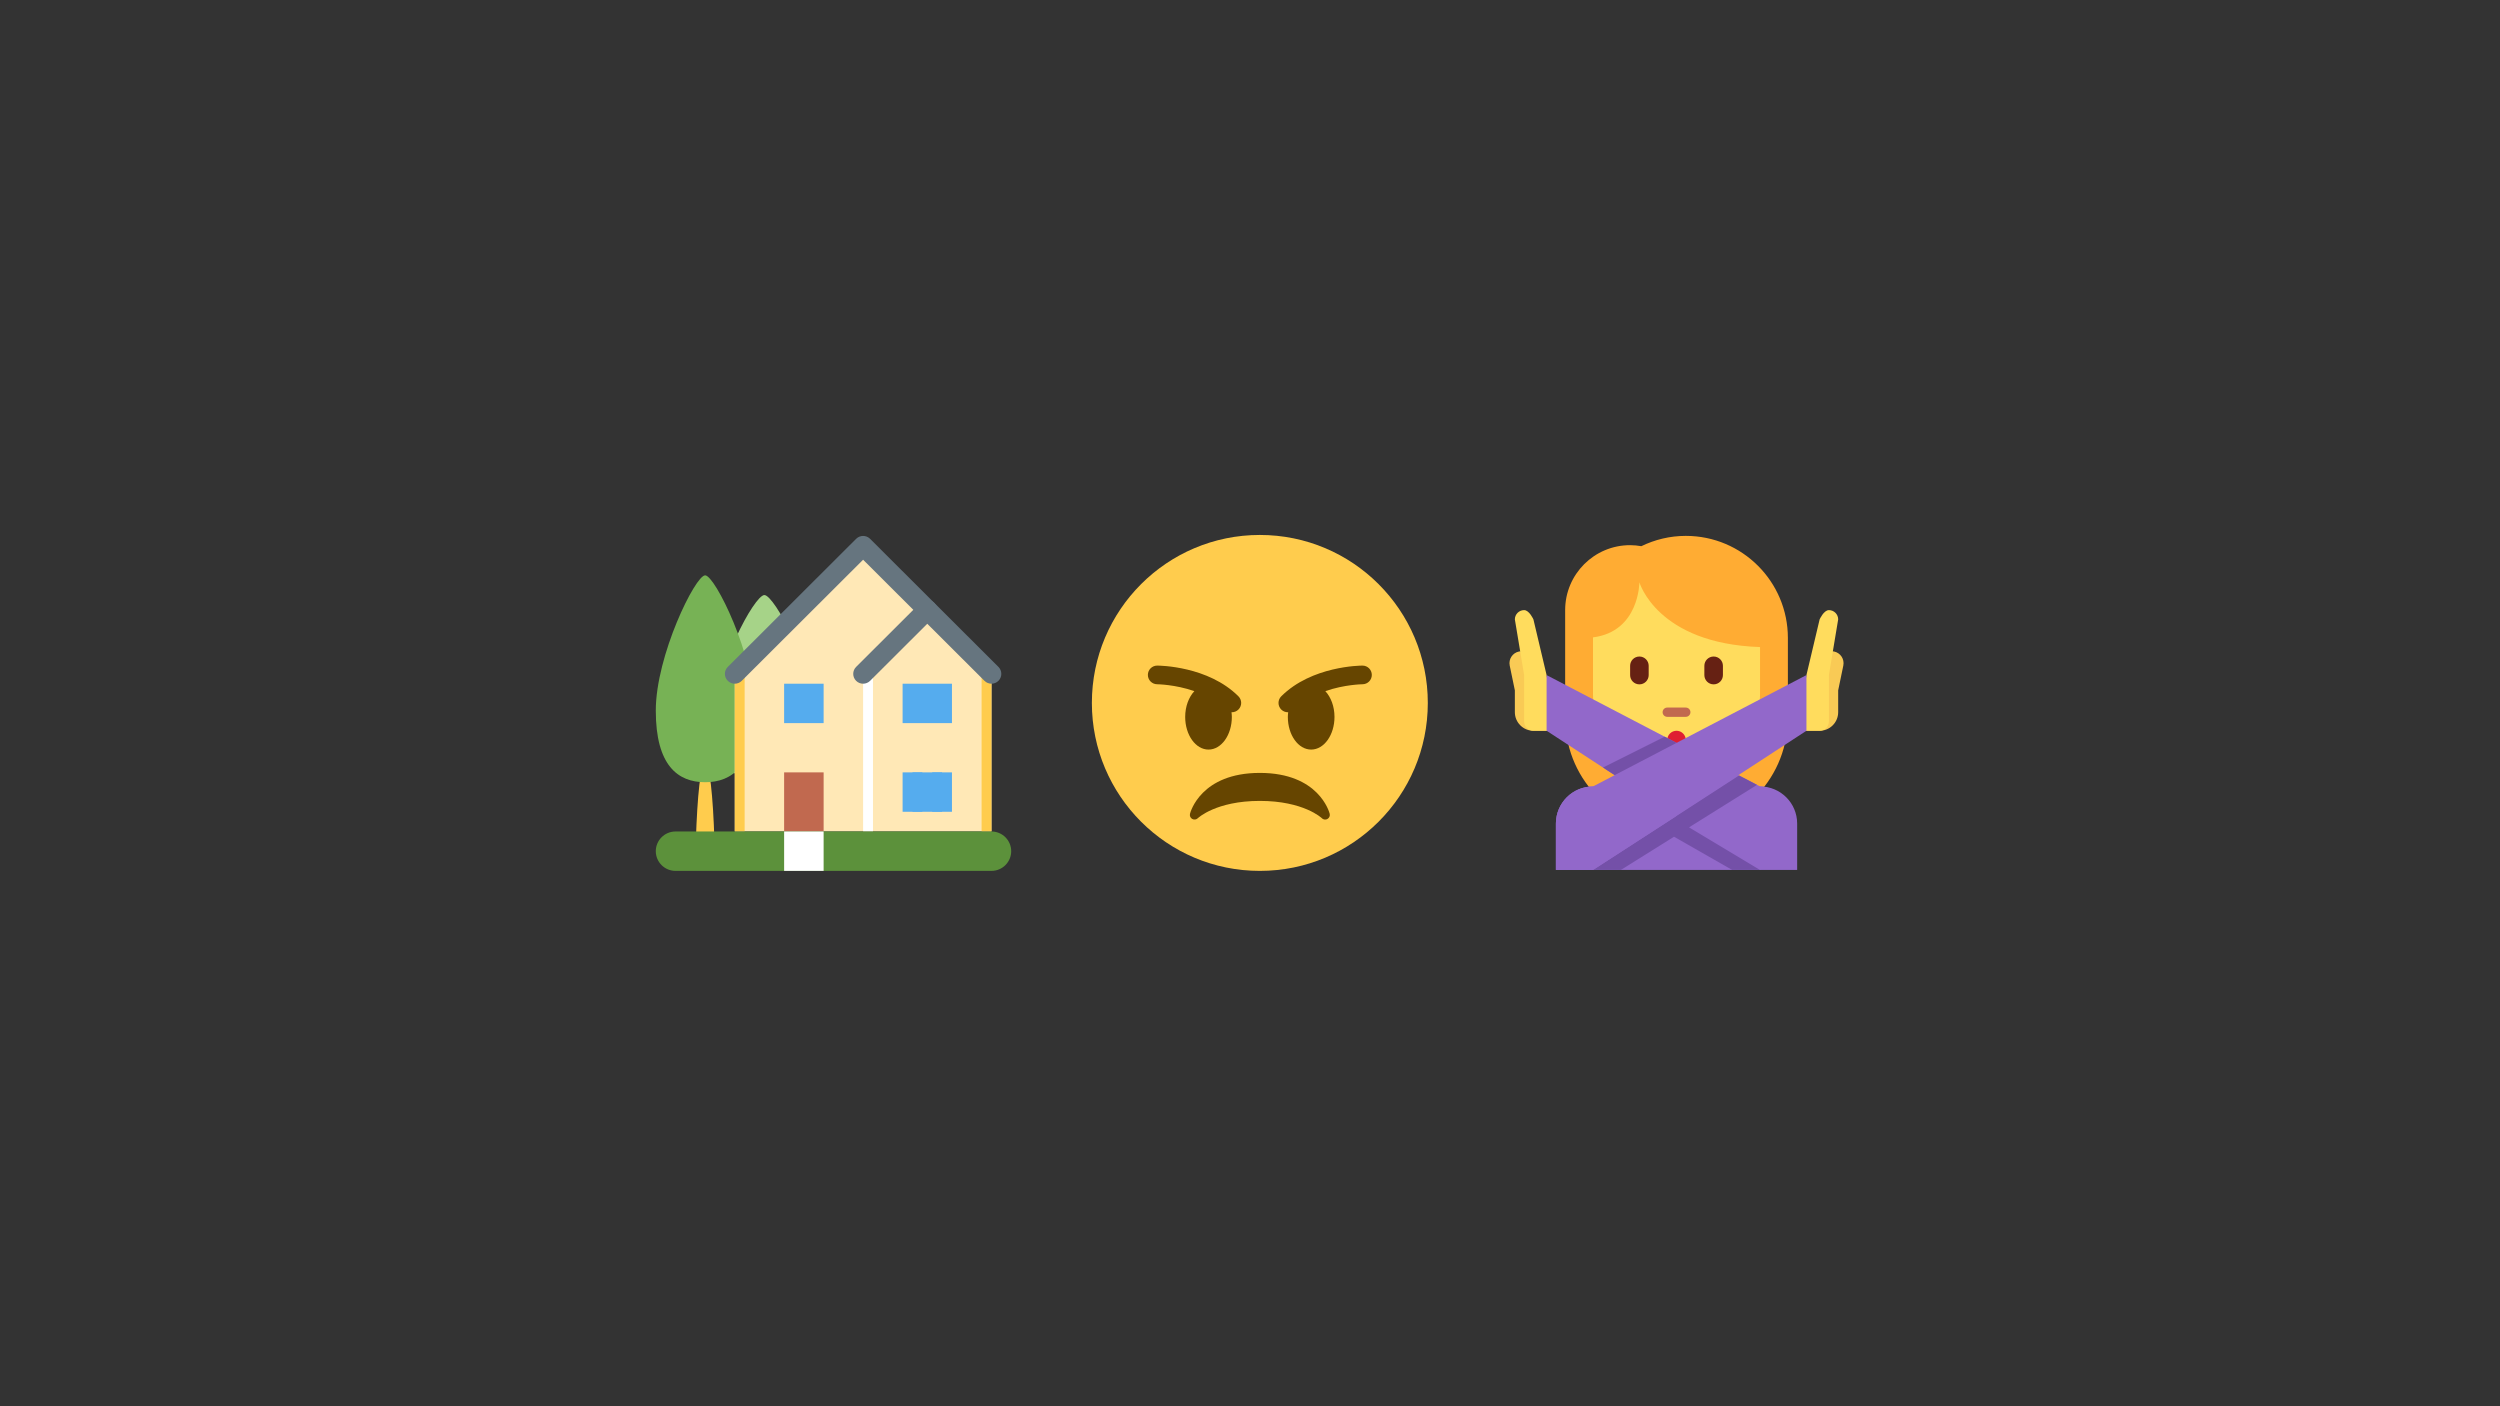 <svg xmlns="http://www.w3.org/2000/svg" width="1440" viewBox="0 0 1440 810" height="810" version="1.0"><rect x="0" y="0" width="1440" height="810" fill="#333333" stroke="none"/><defs><clipPath id="a"><path d="M 377.34 331 L 435 331 L 435 451 L 377.34 451 Z M 377.34 331"/></clipPath><clipPath id="b"><path d="M 417 308.133 L 577 308.133 L 577 394 L 417 394 Z M 417 308.133"/></clipPath><clipPath id="c"><path d="M 377.34 478 L 582.84 478 L 582.84 501.633 L 377.34 501.633 Z M 377.34 478"/></clipPath><clipPath id="d"><path d="M 451 478 L 475 478 L 475 501.633 L 451 501.633 Z M 451 478"/></clipPath><clipPath id="e"><path d="M 628.918 308.133 L 822.418 308.133 L 822.418 501.633 L 628.918 501.633 Z M 628.918 308.133"/></clipPath><clipPath id="f"><path d="M 901 308.133 L 1030 308.133 L 1030 478 L 901 478 Z M 901 308.133"/></clipPath><clipPath id="g"><path d="M 896 452 L 1036 452 L 1036 501.633 L 896 501.633 Z M 896 452"/></clipPath><clipPath id="h"><path d="M 890 388 L 1024 388 L 1024 501.633 L 890 501.633 Z M 890 388"/></clipPath><clipPath id="i"><path d="M 917 424 L 1014 424 L 1014 501.633 L 917 501.633 Z M 917 424"/></clipPath><clipPath id="j"><path d="M 896 388 L 1041 388 L 1041 501.633 L 896 501.633 Z M 896 388"/></clipPath></defs><path fill="#FFCC4D" d="M 411.523 484.609 C 410.742 458.184 408.645 439.215 406.164 439.215 C 403.691 439.215 401.594 458.184 400.816 484.609 Z M 411.523 484.609"/><path fill="#A6D388" d="M 468.719 413.242 C 468.719 441.871 455.992 450.562 440.285 450.562 C 424.586 450.562 411.852 441.871 411.852 413.242 C 411.852 384.621 434.598 342.746 440.285 342.746 C 445.973 342.746 468.719 384.621 468.719 413.242 Z M 468.719 413.242"/><g clip-path="url(#a)"><path fill="#77B255" d="M 434.598 409.316 C 434.598 440.949 421.871 450.562 406.164 450.562 C 390.465 450.562 377.734 440.949 377.734 409.316 C 377.734 377.668 400.48 331.398 406.164 331.398 C 411.852 331.398 434.598 377.668 434.598 409.316 Z M 434.598 409.316"/></g><path fill="#FFE8B6" d="M 423.227 388.145 L 497.152 314.375 L 571.074 388.145 L 571.074 478.934 L 423.227 478.934 Z M 423.227 388.145"/><path fill="#FFF" d="M 497.152 388.145 L 502.836 388.145 L 502.836 478.934 L 497.152 478.934 Z M 497.152 388.145"/><path fill="#FFCC4D" d="M 423.227 388.145 L 428.91 388.145 L 428.91 478.934 L 423.227 478.934 Z M 565.391 388.145 L 571.074 388.145 L 571.074 478.934 L 565.391 478.934 Z M 565.391 388.145"/><g clip-path="url(#b)"><path fill="#66757F" d="M 571.074 393.816 C 569.621 393.816 568.164 393.262 567.055 392.156 L 497.152 322.398 L 427.246 392.156 C 425.023 394.375 421.43 394.375 419.207 392.156 C 416.98 389.938 416.98 386.352 419.207 384.133 L 493.129 310.363 C 495.352 308.145 498.949 308.145 501.172 310.363 L 575.094 384.133 C 577.32 386.352 577.32 389.938 575.094 392.156 C 573.988 393.262 572.531 393.816 571.074 393.816 Z M 571.074 393.816"/></g><path fill="#66757F" d="M 497.152 393.816 C 495.695 393.816 494.238 393.262 493.129 392.156 C 490.906 389.938 490.906 386.352 493.129 384.133 L 530.094 347.246 C 532.316 345.027 535.91 345.027 538.133 347.246 C 540.355 349.465 540.355 353.051 538.133 355.27 L 501.172 392.156 C 500.062 393.262 498.605 393.816 497.152 393.816 Z M 497.152 393.816"/><path fill="#C1694F" d="M 451.656 444.887 L 474.406 444.887 L 474.406 478.934 L 451.656 478.934 Z M 451.656 444.887"/><path fill="#55ACEE" d="M 525.582 444.887 L 542.645 444.887 L 542.645 467.586 L 525.582 467.586 Z M 525.582 444.887"/><path fill="#55ACEE" d="M 519.898 444.887 L 531.27 444.887 L 531.27 467.586 L 519.898 467.586 Z M 536.957 444.887 L 548.328 444.887 L 548.328 467.586 L 536.957 467.586 Z M 451.656 393.816 L 474.406 393.816 L 474.406 416.516 L 451.656 416.516 Z M 519.898 393.816 L 548.328 393.816 L 548.328 416.516 L 519.898 416.516 Z M 519.898 393.816"/><g clip-path="url(#c)"><path fill="#5C913B" d="M 582.449 490.285 C 582.449 496.547 577.352 501.633 571.074 501.633 L 389.105 501.633 C 382.828 501.633 377.734 496.547 377.734 490.285 C 377.734 484.02 382.828 478.934 389.105 478.934 L 571.074 478.934 C 577.352 478.934 582.449 484.02 582.449 490.285 Z M 582.449 490.285"/></g><g clip-path="url(#d)"><path fill="#FFF" d="M 451.656 478.934 L 474.406 478.934 L 474.406 501.633 L 451.656 501.633 Z M 451.656 478.934"/></g><g clip-path="url(#e)"><path fill="#FFCC4D" d="M 822.418 404.883 C 822.418 458.316 779.102 501.633 725.668 501.633 C 672.242 501.633 628.918 458.316 628.918 404.883 C 628.918 351.457 672.242 308.133 725.668 308.133 C 779.102 308.133 822.418 351.457 822.418 404.883"/></g><path fill="#664500" d="M 765.902 468.734 C 765.66 467.77 759.621 445.195 725.668 445.195 C 691.711 445.195 685.68 467.77 685.438 468.734 C 685.141 469.898 685.668 471.109 686.711 471.711 C 687.758 472.297 689.07 472.137 689.938 471.297 C 690.039 471.195 700.438 461.32 725.668 461.32 C 750.898 461.32 761.305 471.195 761.402 471.293 C 761.918 471.801 762.605 472.07 763.293 472.07 C 763.746 472.07 764.203 471.957 764.617 471.727 C 765.668 471.125 766.195 469.906 765.902 468.734 Z M 713.344 401.082 C 695.848 383.586 667.73 383.383 666.543 383.383 C 663.578 383.383 661.176 385.785 661.176 388.746 C 661.168 391.715 663.57 394.121 666.539 394.133 C 666.695 394.133 676.887 394.25 687.945 398.094 C 684.762 401.535 682.668 406.879 682.668 412.945 C 682.668 423.34 688.684 431.758 696.105 431.758 C 703.527 431.758 709.543 423.34 709.543 412.945 C 709.543 412.012 709.441 411.117 709.344 410.219 C 709.414 410.219 709.48 410.258 709.543 410.258 C 710.918 410.258 712.297 409.73 713.344 408.684 C 715.445 406.582 715.445 403.184 713.344 401.082 Z M 784.793 383.383 C 783.605 383.383 755.496 383.586 737.992 401.082 C 735.891 403.184 735.891 406.582 737.992 408.684 C 739.043 409.73 740.418 410.258 741.793 410.258 C 741.863 410.258 741.922 410.219 741.988 410.219 C 741.902 411.117 741.793 412.012 741.793 412.945 C 741.793 423.34 747.809 431.758 755.23 431.758 C 762.652 431.758 768.668 423.34 768.668 412.945 C 768.668 406.879 766.578 401.535 763.391 398.094 C 774.453 394.25 784.645 394.133 784.805 394.133 C 787.766 394.121 790.168 391.715 790.164 388.746 C 790.156 385.785 787.762 383.383 784.793 383.383 Z M 784.793 383.383"/><g clip-path="url(#f)"><path fill="#FFAC33" d="M 971.02 308.668 C 961.82 308.668 953.152 310.836 945.402 314.605 C 943.301 314.242 941.152 314.012 938.949 314.012 C 918.285 314.012 901.531 330.766 901.531 351.43 L 901.531 415.574 L 901.629 415.574 C 902.605 450.141 930.871 477.879 965.676 477.879 C 1000.48 477.879 1028.746 450.141 1029.723 415.574 L 1029.82 415.574 L 1029.82 367.465 C 1029.82 334.992 1003.492 308.668 971.02 308.668 Z M 971.02 308.668"/></g><path fill="#FFDC5D" d="M 944.293 335.395 C 944.293 335.395 944.277 363.766 917.566 367.125 L 917.566 399.539 C 917.566 426.109 939.105 447.645 965.676 447.645 C 992.246 447.645 1013.781 426.109 1013.781 399.539 L 1013.781 372.711 C 954.398 370.699 944.293 335.395 944.293 335.395 Z M 944.293 335.395"/><path fill="#DF1F32" d="M 971.02 426.266 C 971.02 426.617 970.984 426.961 970.918 427.309 C 970.848 427.652 970.746 427.984 970.613 428.309 C 970.48 428.633 970.316 428.941 970.121 429.234 C 969.926 429.527 969.703 429.797 969.453 430.043 C 969.207 430.293 968.938 430.516 968.645 430.707 C 968.352 430.902 968.047 431.07 967.723 431.203 C 967.398 431.336 967.062 431.438 966.719 431.508 C 966.375 431.574 966.027 431.609 965.676 431.609 C 965.324 431.609 964.977 431.574 964.633 431.508 C 964.289 431.438 963.953 431.336 963.629 431.203 C 963.305 431.07 962.996 430.902 962.707 430.707 C 962.414 430.516 962.145 430.293 961.895 430.043 C 961.648 429.797 961.426 429.527 961.23 429.234 C 961.035 428.941 960.871 428.633 960.738 428.309 C 960.602 427.984 960.5 427.652 960.434 427.309 C 960.363 426.961 960.328 426.617 960.328 426.266 C 960.328 425.914 960.363 425.566 960.434 425.223 C 960.5 424.879 960.602 424.543 960.738 424.219 C 960.871 423.895 961.035 423.586 961.23 423.293 C 961.426 423.004 961.648 422.734 961.895 422.484 C 962.145 422.238 962.414 422.016 962.707 421.82 C 962.996 421.625 963.305 421.461 963.629 421.324 C 963.953 421.191 964.289 421.09 964.633 421.023 C 964.977 420.953 965.324 420.918 965.676 420.918 C 966.027 420.918 966.375 420.953 966.719 421.023 C 967.062 421.09 967.398 421.191 967.723 421.324 C 968.047 421.461 968.352 421.625 968.645 421.82 C 968.938 422.016 969.207 422.238 969.453 422.484 C 969.703 422.734 969.926 423.004 970.121 423.293 C 970.316 423.586 970.48 423.895 970.613 424.219 C 970.746 424.543 970.848 424.879 970.918 425.223 C 970.984 425.566 971.02 425.914 971.02 426.266 Z M 971.02 426.266"/><g clip-path="url(#g)"><path fill="#9268CA" d="M 1013.781 452.992 L 917.566 452.992 C 905.758 452.992 896.188 462.562 896.188 474.371 L 896.188 501.098 L 1035.164 501.098 L 1035.164 474.371 C 1035.164 462.562 1025.59 452.992 1013.781 452.992 Z M 1013.781 452.992"/></g><path fill="#F9CA55" d="M 883.25 378.156 C 882.855 378.156 877.824 374.668 874.93 375.266 C 871.223 376.035 868.84 379.66 869.598 383.375 L 872.559 397.668 L 872.559 410.227 C 872.559 416.129 877.348 420.918 883.25 420.918 L 893.941 420.918 Z M 883.25 378.156"/><path fill="#FFDC5D" d="M 877.906 351.43 C 874.953 351.43 872.559 353.82 872.559 356.773 L 877.906 388.848 L 877.906 415.574 C 877.906 418.531 880.301 420.918 883.25 420.918 L 893.941 420.918 L 893.941 410.227 L 890.84 388.848 L 883.25 356.773 C 883.25 356.773 880.859 351.43 877.906 351.43 Z M 877.906 351.43"/><g clip-path="url(#h)"><path fill="#9268CA" d="M 1013.781 452.992 C 1035.164 452.992 1013.781 501.098 1013.781 501.098 L 890.84 420.918 L 890.84 388.848 Z M 1013.781 452.992"/></g><g clip-path="url(#i)"><path fill="#7450A8" d="M 972.875 476.555 L 1012.035 452.078 L 1001.676 446.672 L 917.566 501.098 L 933.602 501.098 L 964.238 481.953 L 997.746 501.098 L 1013.781 501.098 Z M 984.609 437.773 L 958.848 424.328 L 923.32 442.098 L 939.656 452.754 Z M 984.609 437.773"/></g><path fill="#F9CA55" d="M 1056.422 375.266 C 1053.531 374.668 1050.734 376.023 1049.254 378.398 C 1048.871 378.312 1037.41 420.918 1037.41 420.918 L 1048.102 420.918 C 1054 420.918 1058.789 416.129 1058.789 410.227 L 1058.789 397.668 L 1061.75 383.367 C 1062.504 379.66 1060.125 376.027 1056.422 375.266 Z M 1056.422 375.266"/><path fill="#FFDC5D" d="M 1053.445 351.43 C 1056.395 351.43 1058.789 353.82 1058.789 356.773 L 1053.445 388.848 L 1053.445 415.574 C 1053.445 418.531 1051.051 420.918 1048.102 420.918 L 1037.41 420.918 L 1037.41 410.227 L 1040.508 388.848 L 1048.102 356.773 C 1048.102 356.773 1050.488 351.43 1053.445 351.43 Z M 1053.445 351.43"/><g clip-path="url(#j)"><path fill="#9268CA" d="M 1040.508 388.848 L 917.566 452.992 C 905.758 452.992 896.188 462.562 896.188 474.371 L 896.188 501.098 L 917.566 501.098 L 965.863 469.852 L 965.676 469.723 L 1040.508 420.918 Z M 1040.508 388.848"/></g><path fill="#C1694F" d="M 971.02 412.902 L 960.328 412.902 C 958.855 412.902 957.656 411.703 957.656 410.227 C 957.656 408.754 958.855 407.555 960.328 407.555 L 971.02 407.555 C 972.496 407.555 973.691 408.754 973.691 410.227 C 973.691 411.703 972.496 412.902 971.02 412.902 Z M 971.02 412.902"/><path fill="#662113" d="M 944.293 394.191 C 941.344 394.191 938.949 391.797 938.949 388.848 L 938.949 383.5 C 938.949 380.551 941.344 378.156 944.293 378.156 C 947.246 378.156 949.641 380.551 949.641 383.5 L 949.641 388.848 C 949.641 391.797 947.246 394.191 944.293 394.191 Z M 987.055 394.191 C 984.102 394.191 981.711 391.797 981.711 388.848 L 981.711 383.5 C 981.711 380.551 984.102 378.156 987.055 378.156 C 990.012 378.156 992.402 380.551 992.402 383.5 L 992.402 388.848 C 992.402 391.797 990.012 394.191 987.055 394.191 Z M 987.055 394.191"/></svg>